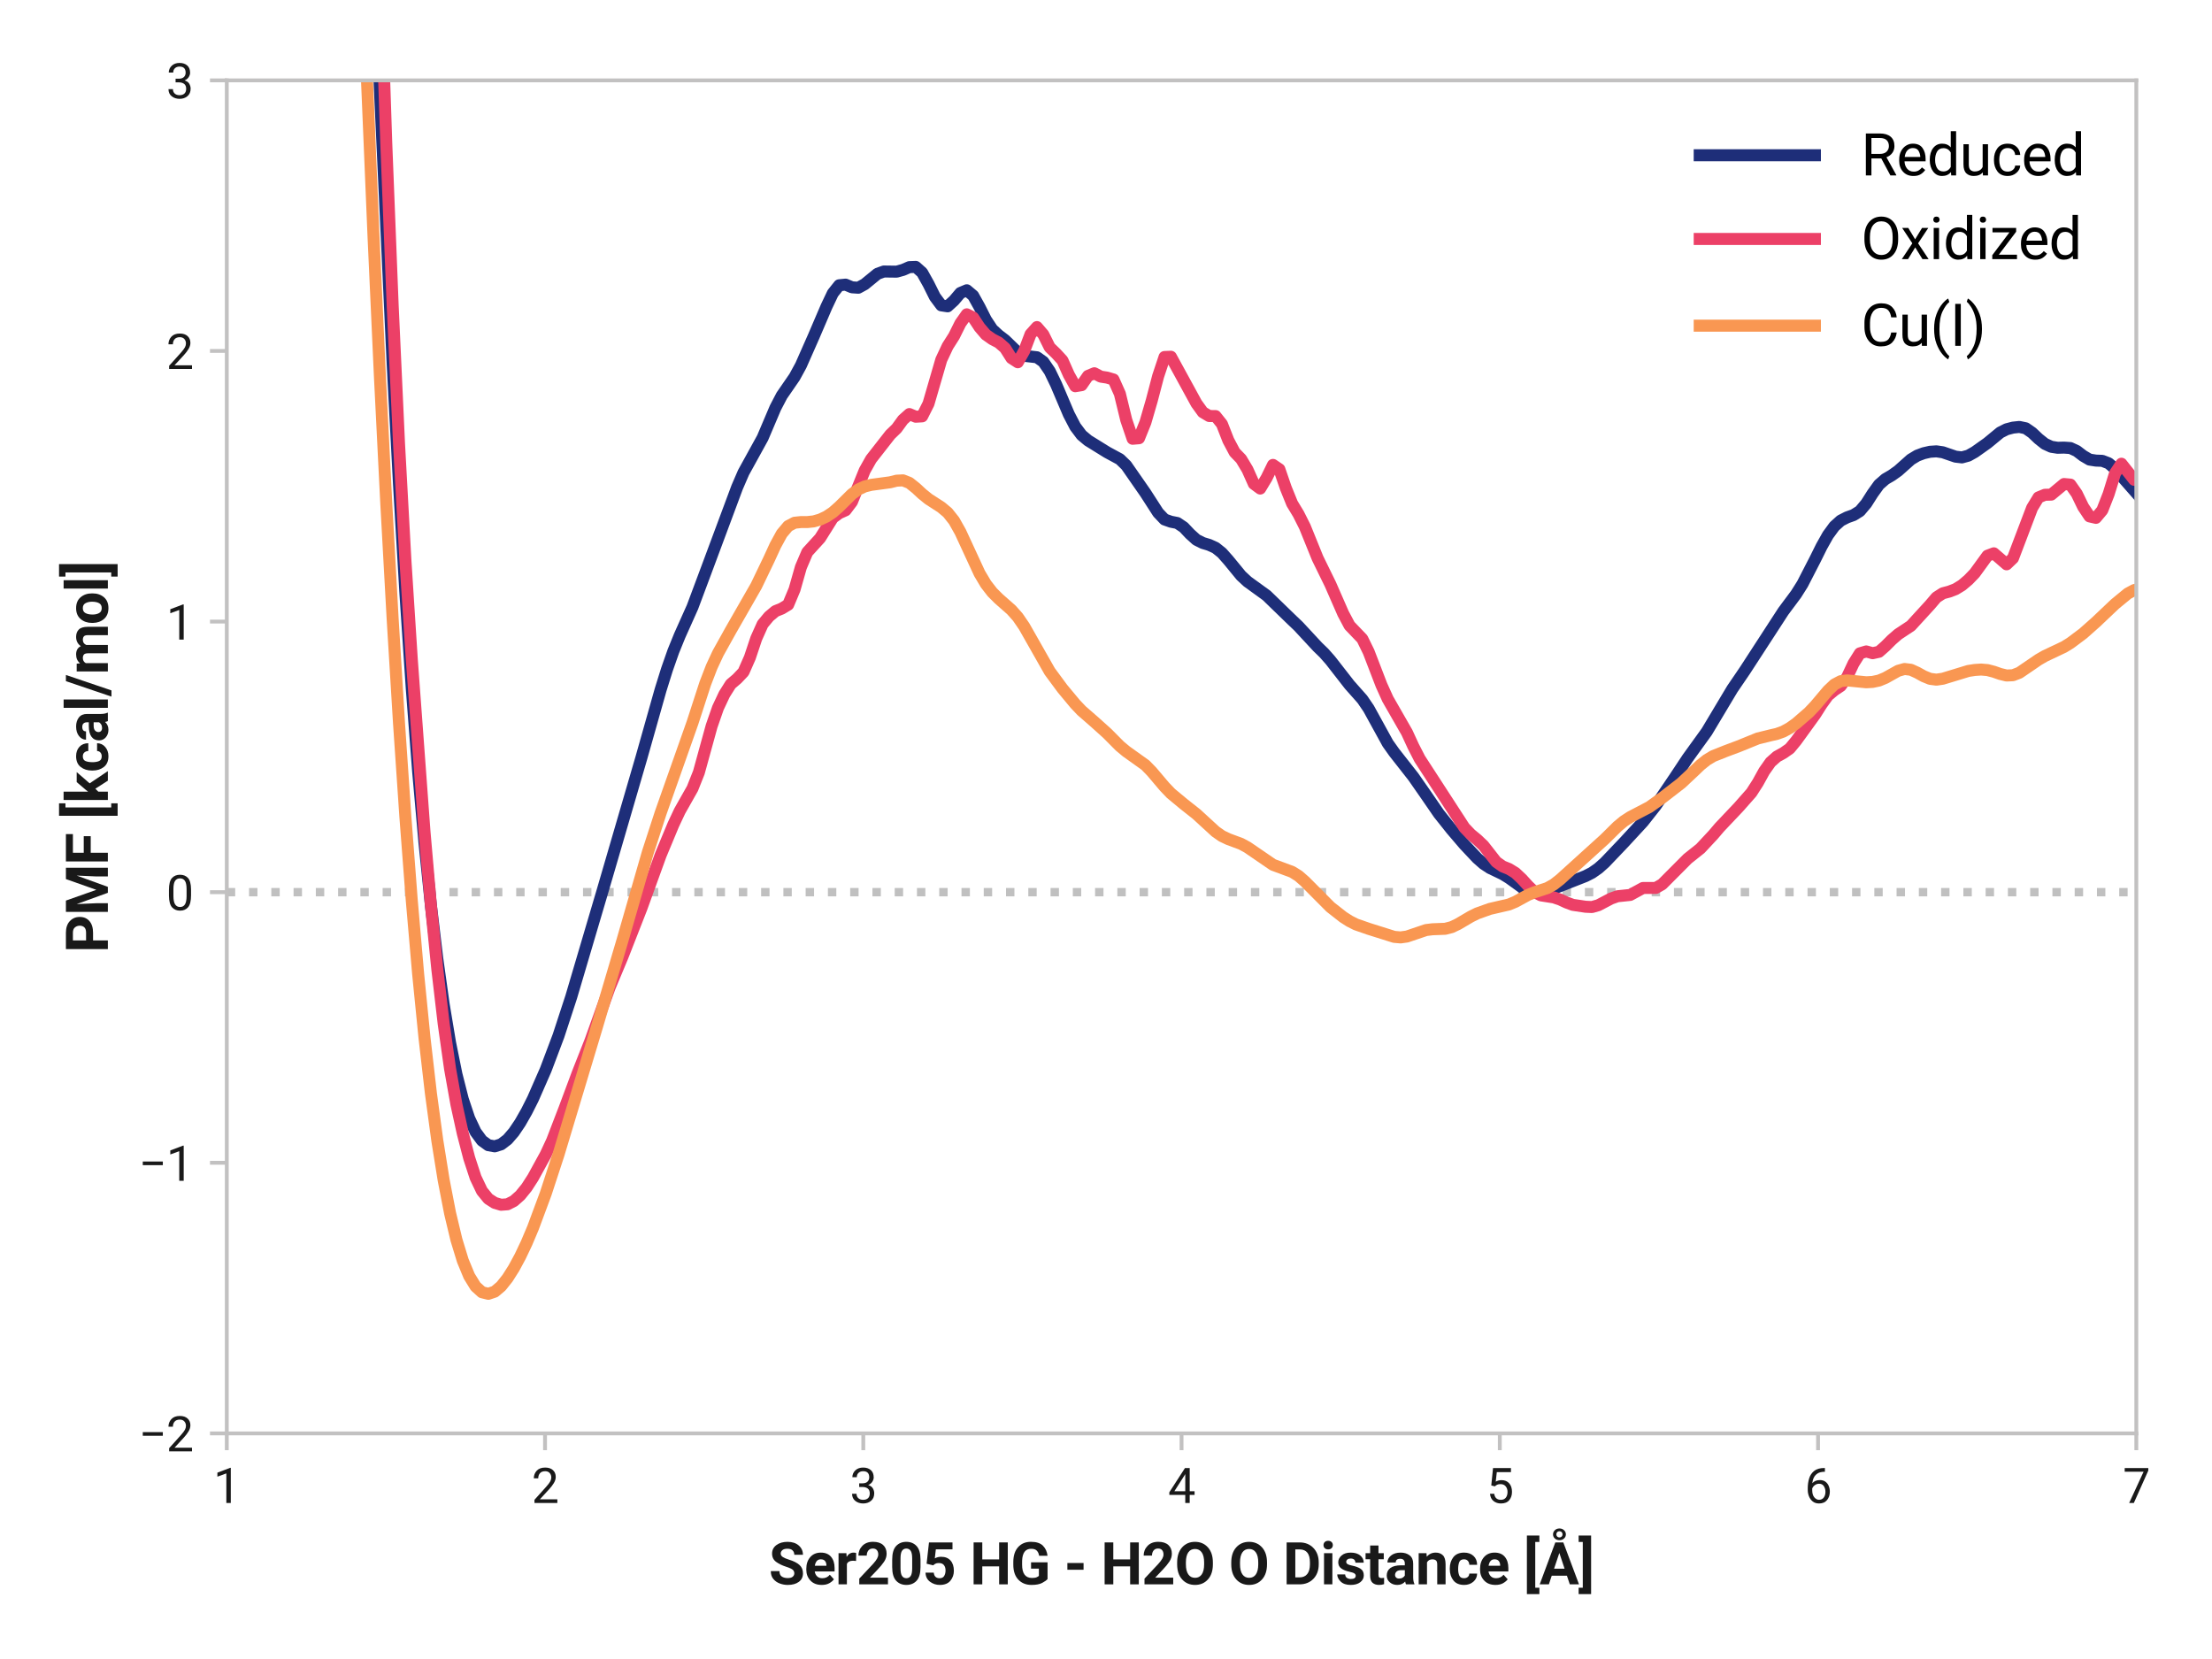 <?xml version="1.0" encoding="utf-8" standalone="no"?>
<!DOCTYPE svg PUBLIC "-//W3C//DTD SVG 1.1//EN"
  "http://www.w3.org/Graphics/SVG/1.1/DTD/svg11.dtd">
<svg xmlns:xlink="http://www.w3.org/1999/xlink" width="460.8pt" height="345.6pt" viewBox="0 0 460.8 345.6" xmlns="http://www.w3.org/2000/svg" version="1.1">
 <defs>
  <style type="text/css">*{stroke-linejoin: round; stroke-linecap: butt}</style>
 </defs>
 <g id="figure_1">
  <g id="patch_1">
   <path d="M 0 345.6 
L 460.8 345.6 
L 460.8 0 
L 0 0 
z
" style="fill: #ffffff"/>
  </g>
  <g id="axes_1">
   <g id="patch_2">
    <path d="M 47.243 298.6 
L 445.032 298.6 
L 445.032 16.74 
L 47.243 16.74 
z
" style="fill: #ffffff"/>
   </g>
   <g id="line2d_1">
    <path d="M 47.243 185.856 
L 445.032 185.856 
" clip-path="url(#pae893cb2f6)" style="fill: none; stroke-dasharray: 1.75,2.888; stroke-dashoffset: 0; stroke: #c0c0c0; stroke-width: 1.75"/>
   </g>
   <g id="line2d_2">
    <path d="M 78.337 -1 
L 79.137 18.535 
L 81.795 75.723 
L 83.124 100.959 
L 84.453 123.567 
L 85.782 143.452 
L 87.11 160.756 
L 88.439 175.725 
L 89.768 188.632 
L 91.097 199.732 
L 92.426 209.217 
L 93.755 217.206 
L 95.084 223.778 
L 96.413 229.009 
L 97.742 232.983 
L 99.071 235.801 
L 100.4 237.607 
L 101.729 238.565 
L 103.057 238.801 
L 104.386 238.387 
L 105.715 237.378 
L 107.044 235.845 
L 108.373 233.87 
L 109.702 231.535 
L 111.031 228.898 
L 113.689 222.827 
L 116.347 215.783 
L 119.004 207.661 
L 125.649 185.168 
L 133.623 157.826 
L 137.609 143.721 
L 138.938 139.468 
L 140.267 135.678 
L 141.596 132.41 
L 144.254 126.469 
L 146.912 119.361 
L 153.556 101.519 
L 154.885 98.443 
L 158.872 91.205 
L 161.53 84.952 
L 162.859 82.409 
L 165.517 78.55 
L 166.845 76.116 
L 169.503 70.096 
L 172.161 63.894 
L 173.49 61.092 
L 174.819 59.424 
L 176.148 59.293 
L 177.477 59.849 
L 178.806 59.94 
L 180.135 59.211 
L 182.792 57.034 
L 184.121 56.558 
L 186.779 56.592 
L 188.108 56.223 
L 189.437 55.649 
L 190.766 55.602 
L 192.095 56.783 
L 193.424 59.16 
L 194.753 61.826 
L 196.082 63.611 
L 197.411 63.813 
L 198.739 62.6 
L 200.068 61.032 
L 201.397 60.469 
L 202.726 61.586 
L 204.055 63.973 
L 205.384 66.614 
L 206.713 68.62 
L 208.042 69.839 
L 209.371 70.852 
L 212.029 73.429 
L 213.358 74.124 
L 216.015 74.426 
L 217.344 75.374 
L 218.673 77.315 
L 220.002 80.063 
L 222.66 86.315 
L 223.989 88.869 
L 225.318 90.638 
L 226.647 91.754 
L 230.633 94.224 
L 233.291 95.662 
L 234.62 96.953 
L 238.607 102.69 
L 241.265 106.813 
L 242.594 108.214 
L 243.923 108.685 
L 245.252 108.947 
L 246.58 109.839 
L 247.909 111.244 
L 249.238 112.445 
L 250.567 113.112 
L 251.896 113.515 
L 253.225 114.116 
L 254.554 115.182 
L 255.883 116.682 
L 258.541 119.921 
L 259.87 121.158 
L 263.856 124.045 
L 269.172 129.196 
L 270.501 130.462 
L 274.488 134.756 
L 275.817 136.044 
L 277.146 137.549 
L 281.132 142.663 
L 283.79 145.662 
L 285.119 147.609 
L 289.106 154.859 
L 290.435 156.73 
L 294.421 161.812 
L 297.079 165.631 
L 299.737 169.495 
L 302.395 172.833 
L 305.053 175.943 
L 307.711 178.769 
L 309.04 179.94 
L 310.368 180.819 
L 313.026 182.095 
L 314.355 182.909 
L 317.013 184.827 
L 318.342 185.512 
L 319.671 185.856 
L 321 185.852 
L 322.329 185.56 
L 324.987 184.592 
L 330.302 182.501 
L 331.631 181.822 
L 332.96 180.896 
L 334.289 179.717 
L 338.276 175.535 
L 342.262 171.216 
L 344.92 167.844 
L 348.907 161.955 
L 351.565 157.944 
L 355.552 152.42 
L 360.867 143.534 
L 363.525 139.629 
L 371.499 127.349 
L 374.156 123.781 
L 375.485 121.673 
L 378.143 116.506 
L 379.472 113.826 
L 380.801 111.464 
L 382.13 109.65 
L 383.459 108.451 
L 384.788 107.774 
L 386.117 107.3 
L 387.446 106.472 
L 388.775 104.894 
L 390.103 102.807 
L 391.432 100.958 
L 392.761 99.801 
L 394.09 99.025 
L 395.419 98.079 
L 398.077 95.711 
L 399.406 94.911 
L 400.735 94.416 
L 402.064 94.111 
L 403.393 94.021 
L 404.722 94.219 
L 407.379 95.13 
L 408.708 95.285 
L 410.037 94.922 
L 411.366 94.177 
L 414.024 92.292 
L 416.682 90.099 
L 418.011 89.426 
L 419.34 89.079 
L 420.669 88.939 
L 421.997 89.22 
L 423.326 90.141 
L 424.655 91.401 
L 425.984 92.458 
L 427.313 93.071 
L 428.642 93.279 
L 429.971 93.245 
L 431.3 93.336 
L 432.629 93.949 
L 433.958 94.962 
L 435.287 95.741 
L 436.616 95.95 
L 437.944 95.999 
L 439.273 96.511 
L 440.602 97.649 
L 445.918 103.697 
L 447.247 104.724 
L 448.576 105.201 
L 449.905 104.804 
L 452.563 102.345 
L 453.891 101.673 
L 455.22 101.958 
L 456.549 102.878 
L 457.878 103.644 
L 459.207 103.708 
L 460.536 103.3 
L 461.8 103.127 
L 461.8 103.127 
" clip-path="url(#pae893cb2f6)" style="fill: none; stroke: #1e2e79; stroke-width: 2.5; stroke-linecap: square"/>
   </g>
   <g id="line2d_3">
    <path d="M 79.445 -1 
L 80.466 29.808 
L 81.795 63.502 
L 83.124 92.432 
L 84.453 116.708 
L 85.782 137.337 
L 88.439 173.365 
L 89.768 188.635 
L 91.097 201.868 
L 92.426 213.241 
L 93.755 222.638 
L 95.084 230.081 
L 96.413 236.129 
L 97.742 241.244 
L 99.071 245.304 
L 100.4 248.091 
L 101.729 249.725 
L 103.057 250.581 
L 104.386 250.972 
L 105.715 250.873 
L 107.044 250.201 
L 108.373 249.023 
L 109.702 247.388 
L 111.031 245.327 
L 113.689 240.485 
L 115.018 237.622 
L 117.676 230.71 
L 120.333 223.576 
L 122.991 216.835 
L 126.978 205.734 
L 129.636 199.377 
L 133.623 189.184 
L 137.609 178.178 
L 140.267 171.795 
L 141.596 168.963 
L 144.254 164.257 
L 145.583 160.922 
L 148.241 151.279 
L 149.57 147.46 
L 150.898 144.636 
L 152.227 142.527 
L 153.556 141.391 
L 154.885 139.988 
L 156.214 136.973 
L 157.543 132.998 
L 158.872 130.027 
L 160.201 128.431 
L 161.53 127.315 
L 162.859 126.776 
L 164.188 125.972 
L 165.517 122.8 
L 166.845 118.138 
L 168.174 115.025 
L 170.832 112.112 
L 173.49 107.876 
L 174.819 106.9 
L 176.148 106.305 
L 177.477 104.545 
L 180.135 98.009 
L 181.464 95.646 
L 185.45 90.547 
L 186.779 89.262 
L 188.108 87.439 
L 189.437 86.258 
L 190.766 86.812 
L 192.095 86.733 
L 193.424 84.095 
L 196.082 74.95 
L 197.411 72.117 
L 198.739 70.028 
L 200.068 67.36 
L 201.397 65.479 
L 202.726 66.144 
L 204.055 68.167 
L 205.384 69.725 
L 206.713 70.657 
L 208.042 71.351 
L 209.371 72.507 
L 210.7 74.601 
L 212.029 75.463 
L 213.358 73.108 
L 214.686 69.618 
L 216.015 68.135 
L 217.344 69.68 
L 218.673 72.354 
L 220.002 73.634 
L 221.331 75.081 
L 222.66 78.063 
L 223.989 80.454 
L 225.318 80.235 
L 226.647 78.309 
L 227.976 77.756 
L 229.305 78.459 
L 230.633 78.665 
L 231.962 79.056 
L 233.291 82.036 
L 234.62 87.491 
L 235.949 91.401 
L 237.278 91.288 
L 238.607 87.996 
L 239.936 83.43 
L 241.265 78.36 
L 242.594 74.368 
L 243.923 74.316 
L 249.238 84.034 
L 250.567 85.874 
L 251.896 86.665 
L 253.225 86.676 
L 254.554 88.342 
L 255.883 91.734 
L 257.212 94.235 
L 258.541 95.605 
L 259.87 97.824 
L 261.199 100.788 
L 262.527 101.773 
L 263.856 99.568 
L 265.185 96.849 
L 266.514 97.754 
L 267.843 101.619 
L 269.172 104.9 
L 270.501 107.095 
L 271.83 109.739 
L 274.488 116.299 
L 277.146 121.73 
L 279.803 127.799 
L 281.132 130.307 
L 283.79 133.08 
L 285.119 135.797 
L 287.777 142.702 
L 289.106 145.64 
L 293.093 152.594 
L 294.421 155.478 
L 295.75 158.068 
L 305.053 172.405 
L 306.382 173.796 
L 307.711 174.892 
L 309.04 176.154 
L 311.697 179.549 
L 313.026 180.488 
L 314.355 181.025 
L 315.684 181.84 
L 317.013 183.089 
L 318.342 184.544 
L 319.671 185.826 
L 321 186.522 
L 323.658 186.941 
L 324.987 187.383 
L 326.315 188.003 
L 327.644 188.497 
L 330.302 188.892 
L 331.631 188.954 
L 332.96 188.577 
L 335.618 187.179 
L 336.947 186.705 
L 339.605 186.43 
L 342.262 184.982 
L 344.92 184.977 
L 346.249 184.219 
L 351.565 178.883 
L 354.223 176.768 
L 356.881 173.92 
L 358.209 172.36 
L 362.196 168.146 
L 364.854 165.135 
L 366.183 163.064 
L 367.512 160.662 
L 368.841 158.774 
L 370.17 157.597 
L 371.499 156.869 
L 372.828 155.941 
L 374.156 154.336 
L 378.143 148.83 
L 379.472 146.735 
L 380.801 144.896 
L 382.13 143.787 
L 383.459 142.901 
L 384.788 141.046 
L 386.117 138.216 
L 387.446 136.102 
L 388.775 135.706 
L 390.103 136.076 
L 391.432 135.78 
L 392.761 134.609 
L 394.09 133.279 
L 395.419 132.125 
L 398.077 130.368 
L 402.064 126.012 
L 403.393 124.451 
L 404.722 123.594 
L 406.05 123.243 
L 407.379 122.736 
L 408.708 121.922 
L 410.037 120.798 
L 411.366 119.418 
L 414.024 115.766 
L 415.353 115.265 
L 418.011 117.56 
L 419.34 116.287 
L 423.326 105.801 
L 424.655 103.62 
L 425.984 103.074 
L 427.313 103.039 
L 429.971 100.831 
L 431.3 100.949 
L 432.629 102.843 
L 433.958 105.584 
L 435.287 107.572 
L 436.616 107.878 
L 437.944 106.298 
L 439.273 102.901 
L 440.602 98.595 
L 441.931 96.602 
L 444.589 99.957 
L 445.918 99.176 
L 447.247 96.861 
L 448.576 94.001 
L 449.905 91.827 
L 451.234 91.886 
L 452.563 93.307 
L 453.891 93.394 
L 455.22 90.844 
L 456.549 85.936 
L 457.878 80.106 
L 459.207 77.811 
L 460.536 80.15 
L 461.8 82.772 
L 461.8 82.772 
" clip-path="url(#pae893cb2f6)" style="fill: none; stroke: #ec4067; stroke-width: 2.5; stroke-linecap: square"/>
   </g>
   <g id="matplotlib.axis_1">
    <g id="xtick_1">
     <g id="line2d_4">
      <defs>
       <path id="me45380ddfc" d="M 0 0 
L 0 3.5 
" style="stroke: #c2c1c1; stroke-width: 0.8"/>
      </defs>
      <g>
       <use xlink:href="#me45380ddfc" x="47.243" y="298.6" style="fill: #c2c1c1; stroke: #c2c1c1; stroke-width: 0.8"/>
      </g>
     </g>
     <g id="text_1">
      <!-- 1 -->
      <g style="fill: #191919" transform="translate(44.433 313.1) scale(0.1 -0.1)">
       <defs>
        <path id="Roboto-Regular-31" d="M 2278 4575 
L 2278 0 
L 1700 0 
L 1700 3853 
L 534 3428 
L 534 3950 
L 2188 4575 
L 2278 4575 
z
" transform="scale(0.016)"/>
       </defs>
       <use xlink:href="#Roboto-Regular-31"/>
      </g>
     </g>
    </g>
    <g id="xtick_2">
     <g id="line2d_5">
      <g>
       <use xlink:href="#me45380ddfc" x="113.541" y="298.6" style="fill: #c2c1c1; stroke: #c2c1c1; stroke-width: 0.8"/>
      </g>
     </g>
     <g id="text_2">
      <!-- 2 -->
      <g style="fill: #191919" transform="translate(110.731 313.1) scale(0.1 -0.1)">
       <defs>
        <path id="Roboto-Regular-32" d="M 3359 475 
L 3359 0 
L 381 0 
L 381 416 
L 1925 2134 
Q 2306 2566 2439 2819 
Q 2572 3072 2572 3328 
Q 2572 3663 2364 3900 
Q 2156 4138 1778 4138 
Q 1322 4138 1097 3878 
Q 872 3619 872 3213 
L 294 3213 
Q 294 3788 672 4200 
Q 1050 4613 1778 4613 
Q 2422 4613 2786 4278 
Q 3150 3944 3150 3397 
Q 3150 2997 2903 2592 
Q 2656 2188 2297 1797 
L 1078 475 
L 3359 475 
z
" transform="scale(0.016)"/>
       </defs>
       <use xlink:href="#Roboto-Regular-32"/>
      </g>
     </g>
    </g>
    <g id="xtick_3">
     <g id="line2d_6">
      <g>
       <use xlink:href="#me45380ddfc" x="179.839" y="298.6" style="fill: #c2c1c1; stroke: #c2c1c1; stroke-width: 0.8"/>
      </g>
     </g>
     <g id="text_3">
      <!-- 3 -->
      <g style="fill: #191919" transform="translate(177.029 313.1) scale(0.1 -0.1)">
       <defs>
        <path id="Roboto-Regular-33" d="M 1222 2084 
L 1222 2559 
L 1647 2559 
Q 2094 2563 2312 2784 
Q 2531 3006 2531 3338 
Q 2531 4138 1738 4138 
Q 1369 4138 1141 3927 
Q 913 3716 913 3359 
L 334 3359 
Q 334 3881 720 4247 
Q 1106 4613 1738 4613 
Q 2353 4613 2733 4286 
Q 3113 3959 3113 3325 
Q 3113 3072 2942 2784 
Q 2772 2497 2397 2338 
Q 2850 2191 3015 1884 
Q 3181 1578 3181 1269 
Q 3181 631 2768 284 
Q 2356 -63 1741 -63 
Q 1147 -63 722 267 
Q 297 597 297 1203 
L 875 1203 
Q 875 844 1108 628 
Q 1341 413 1741 413 
Q 2138 413 2369 622 
Q 2600 831 2600 1256 
Q 2600 1681 2337 1882 
Q 2075 2084 1634 2084 
L 1222 2084 
z
" transform="scale(0.016)"/>
       </defs>
       <use xlink:href="#Roboto-Regular-33"/>
      </g>
     </g>
    </g>
    <g id="xtick_4">
     <g id="line2d_7">
      <g>
       <use xlink:href="#me45380ddfc" x="246.137" y="298.6" style="fill: #c2c1c1; stroke: #c2c1c1; stroke-width: 0.8"/>
      </g>
     </g>
     <g id="text_4">
      <!-- 4 -->
      <g style="fill: #191919" transform="translate(243.327 313.1) scale(0.1 -0.1)">
       <defs>
        <path id="Roboto-Regular-34" d="M 166 1397 
L 2203 4550 
L 2819 4550 
L 2819 1531 
L 3453 1531 
L 3453 1056 
L 2819 1056 
L 2819 0 
L 2241 0 
L 2241 1056 
L 166 1056 
L 166 1397 
z
M 822 1531 
L 2241 1531 
L 2241 3766 
L 2169 3638 
L 822 1531 
z
" transform="scale(0.016)"/>
       </defs>
       <use xlink:href="#Roboto-Regular-34"/>
      </g>
     </g>
    </g>
    <g id="xtick_5">
     <g id="line2d_8">
      <g>
       <use xlink:href="#me45380ddfc" x="312.436" y="298.6" style="fill: #c2c1c1; stroke: #c2c1c1; stroke-width: 0.8"/>
      </g>
     </g>
     <g id="text_5">
      <!-- 5 -->
      <g style="fill: #191919" transform="translate(309.626 313.1) scale(0.1 -0.1)">
       <defs>
        <path id="Roboto-Regular-35" d="M 1109 2166 
L 647 2284 
L 875 4550 
L 3209 4550 
L 3209 4016 
L 1366 4016 
L 1228 2778 
Q 1572 2975 1988 2975 
Q 2616 2975 2980 2561 
Q 3344 2147 3344 1450 
Q 3344 797 2987 367 
Q 2631 -63 1903 -63 
Q 1350 -63 947 248 
Q 544 559 481 1197 
L 1031 1197 
Q 1141 413 1903 413 
Q 2313 413 2538 691 
Q 2763 969 2763 1444 
Q 2763 1872 2527 2164 
Q 2291 2456 1853 2456 
Q 1563 2456 1413 2378 
Q 1263 2300 1109 2166 
z
" transform="scale(0.016)"/>
       </defs>
       <use xlink:href="#Roboto-Regular-35"/>
      </g>
     </g>
    </g>
    <g id="xtick_6">
     <g id="line2d_9">
      <g>
       <use xlink:href="#me45380ddfc" x="378.734" y="298.6" style="fill: #c2c1c1; stroke: #c2c1c1; stroke-width: 0.8"/>
      </g>
     </g>
     <g id="text_6">
      <!-- 6 -->
      <g style="fill: #191919" transform="translate(375.924 313.1) scale(0.1 -0.1)">
       <defs>
        <path id="Roboto-Regular-36" d="M 3291 1484 
Q 3291 838 2930 387 
Q 2569 -63 1878 -63 
Q 1388 -63 1063 198 
Q 738 459 577 861 
Q 416 1263 416 1684 
L 416 1956 
Q 416 2597 595 3194 
Q 775 3791 1247 4173 
Q 1719 4556 2597 4556 
L 2647 4556 
L 2647 4066 
Q 2041 4066 1705 3853 
Q 1369 3641 1205 3302 
Q 1041 2963 1006 2575 
Q 1369 2984 1984 2984 
Q 2438 2984 2727 2765 
Q 3016 2547 3153 2201 
Q 3291 1856 3291 1484 
z
M 997 1666 
Q 997 1059 1267 737 
Q 1538 416 1878 416 
Q 2278 416 2498 708 
Q 2719 1000 2719 1456 
Q 2719 1863 2516 2184 
Q 2313 2506 1891 2506 
Q 1588 2506 1341 2325 
Q 1094 2144 997 1884 
L 997 1666 
z
" transform="scale(0.016)"/>
       </defs>
       <use xlink:href="#Roboto-Regular-36"/>
      </g>
     </g>
    </g>
    <g id="xtick_7">
     <g id="line2d_10">
      <g>
       <use xlink:href="#me45380ddfc" x="445.032" y="298.6" style="fill: #c2c1c1; stroke: #c2c1c1; stroke-width: 0.8"/>
      </g>
     </g>
     <g id="text_7">
      <!-- 7 -->
      <g style="fill: #191919" transform="translate(442.222 313.1) scale(0.1 -0.1)">
       <defs>
        <path id="Roboto-Regular-37" d="M 3319 4550 
L 3319 4225 
L 1434 0 
L 825 0 
L 2706 4075 
L 244 4075 
L 244 4550 
L 3319 4550 
z
" transform="scale(0.016)"/>
       </defs>
       <use xlink:href="#Roboto-Regular-37"/>
      </g>
     </g>
    </g>
    <g id="text_8">
     <!-- Ser205 HG - H2O O Distance [Å] -->
     <g style="fill: #191919" transform="translate(160.153 330.049) scale(0.12 -0.12)">
      <defs>
       <path id="Roboto-Bold-53" d="M 2769 1194 
Q 2769 1422 2612 1573 
Q 2456 1725 1854 1920 
Q 1253 2116 816 2425 
Q 356 2747 356 3341 
Q 356 3913 828 4263 
Q 1300 4613 2038 4613 
Q 2794 4613 3250 4217 
Q 3706 3822 3706 3209 
L 2769 3209 
Q 2769 3497 2584 3681 
Q 2400 3866 2022 3866 
Q 1653 3866 1473 3711 
Q 1294 3556 1294 3338 
Q 1294 3113 1525 2963 
Q 1756 2813 2197 2678 
Q 2944 2450 3326 2106 
Q 3709 1763 3709 1200 
Q 3709 603 3259 270 
Q 2809 -63 2059 -63 
Q 1606 -63 1184 96 
Q 763 256 491 587 
Q 219 919 219 1434 
L 1159 1434 
Q 1159 1019 1407 850 
Q 1656 681 2059 681 
Q 2422 681 2595 828 
Q 2769 975 2769 1194 
z
" transform="scale(0.016)"/>
       <path id="Roboto-Bold-65" d="M 3225 550 
Q 3063 319 2731 128 
Q 2400 -63 1906 -63 
Q 1119 -63 675 414 
Q 231 891 228 1566 
L 228 1697 
Q 228 2463 654 2953 
Q 1081 3444 1806 3444 
Q 2534 3444 2915 2987 
Q 3297 2531 3297 1781 
L 3297 1397 
L 1144 1397 
Q 1191 1069 1403 867 
Q 1616 666 1963 666 
Q 2478 666 2778 1044 
L 3225 550 
z
M 1800 2716 
Q 1513 2716 1356 2522 
Q 1200 2328 1153 2016 
L 2409 2016 
L 2409 2084 
Q 2403 2356 2258 2536 
Q 2113 2716 1800 2716 
z
" transform="scale(0.016)"/>
       <path id="Roboto-Bold-72" d="M 1922 2563 
Q 1413 2563 1253 2216 
L 1253 0 
L 347 0 
L 347 3381 
L 1200 3381 
L 1228 2978 
Q 1494 3444 1981 3444 
Q 2153 3444 2259 3403 
L 2250 2538 
L 1922 2563 
z
" transform="scale(0.016)"/>
       <path id="Roboto-Bold-32" d="M 3428 728 
L 3428 0 
L 313 0 
L 313 619 
L 1784 2188 
Q 2116 2553 2245 2792 
Q 2375 3031 2375 3234 
Q 2375 3538 2223 3713 
Q 2072 3888 1788 3888 
Q 1466 3888 1295 3669 
Q 1125 3450 1125 3119 
L 222 3119 
Q 222 3734 645 4175 
Q 1069 4616 1803 4616 
Q 2519 4616 2900 4270 
Q 3281 3925 3281 3325 
Q 3281 2875 3014 2470 
Q 2747 2066 2284 1581 
L 1472 728 
L 3428 728 
z
" transform="scale(0.016)"/>
       <path id="Roboto-Bold-30" d="M 3372 1884 
Q 3372 856 2950 396 
Q 2528 -63 1840 -63 
Q 1153 -63 726 396 
Q 300 856 300 1884 
L 300 2675 
Q 300 3700 723 4156 
Q 1147 4613 1834 4613 
Q 2519 4613 2944 4159 
Q 3369 3706 3372 2691 
L 3372 1884 
z
M 2469 2800 
Q 2469 3406 2303 3645 
Q 2138 3884 1834 3884 
Q 1538 3884 1372 3650 
Q 1206 3416 1203 2825 
L 1203 1763 
Q 1203 1153 1370 909 
Q 1538 666 1841 666 
Q 2138 666 2302 905 
Q 2466 1144 2469 1738 
L 2469 2800 
z
" transform="scale(0.016)"/>
       <path id="Roboto-Bold-35" d="M 1166 2063 
L 447 2238 
L 706 4550 
L 3256 4550 
L 3256 3800 
L 1450 3800 
L 1338 2819 
Q 1650 2991 2019 2991 
Q 2681 2991 3043 2587 
Q 3406 2184 3406 1463 
Q 3406 856 3031 396 
Q 2656 -63 1872 -63 
Q 1281 -63 814 287 
Q 347 638 331 1269 
L 1225 1269 
Q 1284 666 1866 666 
Q 2206 666 2354 911 
Q 2503 1156 2503 1513 
Q 2503 1872 2325 2092 
Q 2147 2313 1772 2313 
Q 1525 2313 1390 2233 
Q 1256 2153 1166 2063 
z
" transform="scale(0.016)"/>
       <path id="Roboto-Bold-20" transform="scale(0.016)"/>
       <path id="Roboto-Bold-48" d="M 3175 0 
L 3175 1950 
L 1347 1950 
L 1347 0 
L 406 0 
L 406 4550 
L 1347 4550 
L 1347 2706 
L 3175 2706 
L 3175 4550 
L 4113 4550 
L 4113 0 
L 3175 0 
z
" transform="scale(0.016)"/>
       <path id="Roboto-Bold-47" d="M 4009 2391 
L 4009 575 
Q 3847 381 3433 159 
Q 3019 -63 2269 -63 
Q 1384 -63 839 510 
Q 294 1084 294 2138 
L 294 2409 
Q 294 3463 816 4039 
Q 1338 4616 2203 4616 
Q 3088 4616 3509 4191 
Q 3931 3766 4006 3103 
L 3094 3103 
Q 3041 3447 2847 3653 
Q 2653 3859 2228 3859 
Q 1306 3859 1250 2584 
L 1247 2138 
Q 1247 1419 1514 1056 
Q 1781 694 2319 694 
Q 2656 694 2825 770 
Q 2994 847 3069 919 
L 3069 1703 
L 2219 1703 
L 2219 2391 
L 4009 2391 
z
" transform="scale(0.016)"/>
       <path id="Roboto-Bold-2d" d="M 2103 2316 
L 2103 1584 
L 347 1584 
L 347 2316 
L 2103 2316 
z
" transform="scale(0.016)"/>
       <path id="Roboto-Bold-4f" d="M 4147 2172 
Q 4147 1131 3608 534 
Q 3069 -63 2212 -63 
Q 1356 -63 812 534 
Q 269 1131 269 2172 
L 269 2375 
Q 269 3416 809 4014 
Q 1350 4613 2206 4613 
Q 3063 4613 3605 4014 
Q 4147 3416 4147 2375 
L 4147 2172 
z
M 3197 2381 
Q 3197 3094 2937 3466 
Q 2678 3838 2206 3838 
Q 1734 3838 1478 3470 
Q 1222 3103 1219 2397 
L 1219 2172 
Q 1219 1463 1478 1086 
Q 1738 709 2213 709 
Q 2684 709 2939 1081 
Q 3194 1453 3197 2156 
L 3197 2381 
z
" transform="scale(0.016)"/>
       <path id="Roboto-Bold-44" d="M 406 0 
L 406 4550 
L 1809 4550 
Q 2728 4550 3308 3950 
Q 3888 3350 3888 2375 
L 3888 2172 
Q 3888 1197 3308 598 
Q 2728 0 1797 0 
L 406 0 
z
M 1347 3791 
L 1347 756 
L 1797 756 
Q 2350 756 2639 1115 
Q 2928 1475 2934 2144 
L 2934 2381 
Q 2934 3075 2661 3428 
Q 2388 3781 1838 3791 
L 1347 3791 
z
" transform="scale(0.016)"/>
       <path id="Roboto-Bold-69" d="M 341 4256 
Q 341 4459 478 4592 
Q 616 4725 847 4725 
Q 1078 4725 1215 4592 
Q 1353 4459 1353 4256 
Q 1353 4056 1215 3923 
Q 1078 3791 847 3791 
Q 616 3791 478 3923 
Q 341 4056 341 4256 
z
M 1303 3381 
L 1303 0 
L 397 0 
L 397 3381 
L 1303 3381 
z
" transform="scale(0.016)"/>
       <path id="Roboto-Bold-73" d="M 2178 938 
Q 2178 1081 2045 1179 
Q 1913 1278 1475 1372 
Q 953 1484 618 1721 
Q 284 1959 284 2394 
Q 284 2816 642 3130 
Q 1000 3444 1631 3444 
Q 2291 3444 2669 3134 
Q 3047 2825 3047 2353 
L 2144 2353 
Q 2144 2547 2019 2675 
Q 1894 2803 1628 2803 
Q 1403 2803 1276 2698 
Q 1150 2594 1150 2438 
Q 1150 2294 1284 2200 
Q 1419 2106 1781 2034 
Q 2331 1925 2693 1700 
Q 3056 1475 3056 972 
Q 3056 525 2672 231 
Q 2288 -63 1634 -63 
Q 925 -63 550 301 
Q 175 666 175 1078 
L 1034 1078 
Q 1047 813 1230 697 
Q 1413 581 1653 581 
Q 2178 581 2178 938 
z
" transform="scale(0.016)"/>
       <path id="Roboto-Bold-74" d="M 2041 22 
Q 1788 -63 1497 -63 
Q 1053 -63 790 168 
Q 528 400 528 938 
L 528 2722 
L 31 2722 
L 31 3381 
L 528 3381 
L 528 4216 
L 1431 4216 
L 1431 3381 
L 2006 3381 
L 2006 2722 
L 1431 2722 
L 1431 1031 
Q 1431 819 1518 750 
Q 1606 681 1778 681 
Q 1916 681 2041 706 
L 2041 22 
z
" transform="scale(0.016)"/>
       <path id="Roboto-Bold-61" d="M 2306 0 
Q 2250 119 2216 303 
Q 1888 -63 1363 -63 
Q 878 -63 547 223 
Q 216 509 216 950 
Q 216 1481 609 1773 
Q 1003 2066 1775 2066 
L 2178 2066 
L 2178 2263 
Q 2178 2497 2058 2636 
Q 1938 2775 1678 2775 
Q 1194 2775 1194 2369 
L 291 2369 
Q 291 2809 681 3126 
Q 1072 3444 1728 3444 
Q 2313 3444 2698 3147 
Q 3084 2850 3084 2256 
L 3084 750 
Q 3091 300 3219 53 
L 3219 0 
L 2306 0 
z
M 1559 628 
Q 1788 628 1948 729 
Q 2109 831 2178 953 
L 2178 1541 
L 1809 1541 
Q 1450 1541 1284 1389 
Q 1119 1238 1119 1016 
Q 1119 847 1236 737 
Q 1353 628 1559 628 
z
" transform="scale(0.016)"/>
       <path id="Roboto-Bold-6e" d="M 1806 2713 
Q 1422 2713 1234 2388 
L 1234 0 
L 331 0 
L 331 3381 
L 1178 3381 
L 1209 2994 
Q 1572 3444 2181 3444 
Q 2659 3444 2953 3159 
Q 3247 2875 3250 2169 
L 3250 0 
L 2344 0 
L 2344 2156 
Q 2344 2481 2205 2597 
Q 2066 2713 1806 2713 
z
" transform="scale(0.016)"/>
       <path id="Roboto-Bold-63" d="M 1753 666 
Q 2000 666 2159 802 
Q 2319 938 2322 1169 
L 3172 1169 
Q 3166 631 2761 284 
Q 2356 -63 1769 -63 
Q 984 -63 595 432 
Q 206 928 206 1647 
L 206 1734 
Q 206 2450 593 2947 
Q 981 3444 1766 3444 
Q 2388 3444 2777 3087 
Q 3166 2731 3172 2122 
L 2322 2122 
Q 2319 2369 2172 2542 
Q 2025 2716 1750 2716 
Q 1356 2716 1234 2420 
Q 1113 2125 1113 1647 
Q 1113 1256 1233 961 
Q 1353 666 1753 666 
z
" transform="scale(0.016)"/>
       <path id="Roboto-Bold-5b" d="M 1728 5297 
L 1728 4600 
L 1281 4600 
L 1281 -366 
L 1728 -366 
L 1728 -1059 
L 375 -1059 
L 375 5297 
L 1728 5297 
z
" transform="scale(0.016)"/>
       <path id="Roboto-Bold-c5" d="M 25 0 
L 1719 4550 
L 2588 4550 
L 4291 0 
L 3291 0 
L 2978 938 
L 1331 938 
L 1019 0 
L 25 0 
z
M 1584 1697 
L 2725 1697 
L 2156 3406 
L 1584 1697 
z
M 1471 5424 
Q 1471 5683 1668 5873 
Q 1865 6064 2168 6064 
Q 2468 6064 2666 5873 
Q 2865 5683 2865 5424 
Q 2865 5158 2666 4975 
Q 2468 4793 2168 4793 
Q 1865 4793 1668 4975 
Q 1471 5158 1471 5424 
z
M 1830 5423 
Q 1830 5286 1922 5187 
Q 2015 5089 2168 5089 
Q 2321 5089 2413 5187 
Q 2505 5286 2505 5423 
Q 2505 5561 2413 5662 
Q 2321 5764 2168 5764 
Q 2015 5764 1922 5662 
Q 1830 5561 1830 5423 
z
" transform="scale(0.016)"/>
       <path id="Roboto-Bold-5d" d="M 41 4600 
L 41 5297 
L 1394 5297 
L 1394 -1059 
L 41 -1059 
L 41 -366 
L 491 -366 
L 491 4600 
L 41 4600 
z
" transform="scale(0.016)"/>
      </defs>
      <use xlink:href="#Roboto-Bold-53"/>
      <use xlink:href="#Roboto-Bold-65" x="61.475"/>
      <use xlink:href="#Roboto-Bold-72" x="115.527"/>
      <use xlink:href="#Roboto-Bold-32" x="152.051"/>
      <use xlink:href="#Roboto-Bold-30" x="209.424"/>
      <use xlink:href="#Roboto-Bold-35" x="266.797"/>
      <use xlink:href="#Roboto-Bold-20" x="324.17"/>
      <use xlink:href="#Roboto-Bold-48" x="349.072"/>
      <use xlink:href="#Roboto-Bold-47" x="419.775"/>
      <use xlink:href="#Roboto-Bold-20" x="487.891"/>
      <use xlink:href="#Roboto-Bold-2d" x="512.793"/>
      <use xlink:href="#Roboto-Bold-20" x="551.611"/>
      <use xlink:href="#Roboto-Bold-48" x="576.514"/>
      <use xlink:href="#Roboto-Bold-32" x="647.217"/>
      <use xlink:href="#Roboto-Bold-4f" x="704.59"/>
      <use xlink:href="#Roboto-Bold-20" x="773.633"/>
      <use xlink:href="#Roboto-Bold-4f" x="798.535"/>
      <use xlink:href="#Roboto-Bold-20" x="867.578"/>
      <use xlink:href="#Roboto-Bold-44" x="892.48"/>
      <use xlink:href="#Roboto-Bold-69" x="957.52"/>
      <use xlink:href="#Roboto-Bold-73" x="984.033"/>
      <use xlink:href="#Roboto-Bold-74" x="1035.498"/>
      <use xlink:href="#Roboto-Bold-61" x="1069.287"/>
      <use xlink:href="#Roboto-Bold-6e" x="1122.9"/>
      <use xlink:href="#Roboto-Bold-63" x="1178.906"/>
      <use xlink:href="#Roboto-Bold-65" x="1231.104"/>
      <use xlink:href="#Roboto-Bold-20" x="1285.156"/>
      <use xlink:href="#Roboto-Bold-5b" x="1310.059"/>
      <use xlink:href="#Roboto-Bold-c5" x="1337.891"/>
      <use xlink:href="#Roboto-Bold-5d" x="1405.225"/>
     </g>
    </g>
   </g>
   <g id="matplotlib.axis_2">
    <g id="ytick_1">
     <g id="line2d_11">
      <defs>
       <path id="m1d3297de4e" d="M 0 0 
L -3.5 0 
" style="stroke: #c2c1c1; stroke-width: 0.8"/>
      </defs>
      <g>
       <use xlink:href="#m1d3297de4e" x="47.243" y="298.6" style="fill: #c2c1c1; stroke: #c2c1c1; stroke-width: 0.8"/>
      </g>
     </g>
     <g id="text_9">
      <!-- −2 -->
      <g style="fill: #191919" transform="translate(28.905 302.35) scale(0.1 -0.1)">
       <defs>
        <path id="Roboto-Regular-2212" d="M 3134 2509 
L 3134 2034 
L 525 2034 
L 525 2509 
L 3134 2509 
z
" transform="scale(0.016)"/>
       </defs>
       <use xlink:href="#Roboto-Regular-2212"/>
       <use xlink:href="#Roboto-Regular-32" x="57.178"/>
      </g>
     </g>
    </g>
    <g id="ytick_2">
     <g id="line2d_12">
      <g>
       <use xlink:href="#m1d3297de4e" x="47.243" y="242.228" style="fill: #c2c1c1; stroke: #c2c1c1; stroke-width: 0.8"/>
      </g>
     </g>
     <g id="text_10">
      <!-- −1 -->
      <g style="fill: #191919" transform="translate(28.905 245.978) scale(0.1 -0.1)">
       <use xlink:href="#Roboto-Regular-2212"/>
       <use xlink:href="#Roboto-Regular-31" x="57.178"/>
      </g>
     </g>
    </g>
    <g id="ytick_3">
     <g id="line2d_13">
      <g>
       <use xlink:href="#m1d3297de4e" x="47.243" y="185.856" style="fill: #c2c1c1; stroke: #c2c1c1; stroke-width: 0.8"/>
      </g>
     </g>
     <g id="text_11">
      <!-- 0 -->
      <g style="fill: #191919" transform="translate(34.623 189.606) scale(0.1 -0.1)">
       <defs>
        <path id="Roboto-Regular-30" d="M 3234 1944 
Q 3234 825 2848 381 
Q 2463 -63 1800 -63 
Q 1156 -63 764 368 
Q 372 800 359 1872 
L 359 2638 
Q 359 3753 750 4183 
Q 1141 4613 1794 4613 
Q 2447 4613 2834 4195 
Q 3222 3778 3234 2709 
L 3234 1944 
z
M 2653 2734 
Q 2653 3503 2434 3822 
Q 2216 4141 1794 4141 
Q 1388 4141 1167 3831 
Q 947 3522 941 2778 
L 941 1850 
Q 941 1088 1164 750 
Q 1388 413 1800 413 
Q 2222 413 2436 745 
Q 2650 1078 2653 1825 
L 2653 2734 
z
" transform="scale(0.016)"/>
       </defs>
       <use xlink:href="#Roboto-Regular-30"/>
      </g>
     </g>
    </g>
    <g id="ytick_4">
     <g id="line2d_14">
      <g>
       <use xlink:href="#m1d3297de4e" x="47.243" y="129.484" style="fill: #c2c1c1; stroke: #c2c1c1; stroke-width: 0.8"/>
      </g>
     </g>
     <g id="text_12">
      <!-- 1 -->
      <g style="fill: #191919" transform="translate(34.623 133.234) scale(0.1 -0.1)">
       <use xlink:href="#Roboto-Regular-31"/>
      </g>
     </g>
    </g>
    <g id="ytick_5">
     <g id="line2d_15">
      <g>
       <use xlink:href="#m1d3297de4e" x="47.243" y="73.112" style="fill: #c2c1c1; stroke: #c2c1c1; stroke-width: 0.8"/>
      </g>
     </g>
     <g id="text_13">
      <!-- 2 -->
      <g style="fill: #191919" transform="translate(34.623 76.862) scale(0.1 -0.1)">
       <use xlink:href="#Roboto-Regular-32"/>
      </g>
     </g>
    </g>
    <g id="ytick_6">
     <g id="line2d_16">
      <g>
       <use xlink:href="#m1d3297de4e" x="47.243" y="16.74" style="fill: #c2c1c1; stroke: #c2c1c1; stroke-width: 0.8"/>
      </g>
     </g>
     <g id="text_14">
      <!-- 3 -->
      <g style="fill: #191919" transform="translate(34.623 20.49) scale(0.1 -0.1)">
       <use xlink:href="#Roboto-Regular-33"/>
      </g>
     </g>
    </g>
    <g id="text_15">
     <!-- PMF [kcal/mol] -->
     <g style="fill: #191919" transform="translate(22.468 198.49) rotate(-90) scale(0.12 -0.12)">
      <defs>
       <path id="Roboto-Bold-50" d="M 1347 1606 
L 1347 0 
L 406 0 
L 406 4550 
L 2184 4550 
Q 2991 4550 3442 4125 
Q 3894 3700 3894 3047 
Q 3894 2388 3442 1997 
Q 2991 1606 2184 1606 
L 1347 1606 
z
M 1347 3791 
L 1347 2363 
L 2184 2363 
Q 2588 2363 2766 2553 
Q 2944 2744 2944 3041 
Q 2944 3338 2766 3564 
Q 2588 3791 2184 3791 
L 1347 3791 
z
" transform="scale(0.016)"/>
       <path id="Roboto-Bold-4d" d="M 2800 1250 
L 3966 4550 
L 5194 4550 
L 5194 0 
L 4253 0 
L 4253 1244 
L 4347 3381 
L 3122 0 
L 2478 0 
L 1253 3381 
L 1347 1244 
L 1347 0 
L 406 0 
L 406 4550 
L 1634 4550 
L 2800 1250 
z
" transform="scale(0.016)"/>
       <path id="Roboto-Bold-46" d="M 406 0 
L 406 4550 
L 3372 4550 
L 3372 3791 
L 1347 3791 
L 1347 2616 
L 3147 2616 
L 3147 1859 
L 1347 1859 
L 1347 0 
L 406 0 
z
" transform="scale(0.016)"/>
       <path id="Roboto-Bold-6b" d="M 2444 0 
L 1575 1356 
L 1253 1034 
L 1253 0 
L 350 0 
L 350 4803 
L 1253 4803 
L 1253 2144 
L 1428 2369 
L 2291 3381 
L 3375 3381 
L 2156 1975 
L 3484 0 
L 2444 0 
z
" transform="scale(0.016)"/>
       <path id="Roboto-Bold-6c" d="M 1303 4800 
L 1303 0 
L 397 0 
L 397 4800 
L 1303 4800 
z
" transform="scale(0.016)"/>
       <path id="Roboto-Bold-2f" d="M 2306 4550 
L 631 -391 
L -41 -391 
L 1634 4550 
L 2306 4550 
z
" transform="scale(0.016)"/>
       <path id="Roboto-Bold-6d" d="M 1806 2713 
Q 1431 2713 1253 2394 
L 1253 0 
L 347 0 
L 347 3381 
L 1197 3381 
L 1228 3009 
Q 1581 3444 2197 3444 
Q 2850 3444 3094 2928 
Q 3441 3444 4109 3444 
Q 4597 3444 4894 3156 
Q 5191 2869 5194 2169 
L 5194 0 
L 4288 0 
L 4288 2156 
Q 4288 2494 4152 2603 
Q 4016 2713 3781 2713 
Q 3381 2713 3222 2334 
L 3222 0 
L 2319 0 
L 2319 2150 
Q 2319 2484 2181 2598 
Q 2044 2713 1806 2713 
z
" transform="scale(0.016)"/>
       <path id="Roboto-Bold-6f" d="M 206 1722 
Q 206 2459 625 2951 
Q 1044 3444 1806 3444 
Q 2578 3444 2993 2951 
Q 3409 2459 3409 1722 
L 3409 1656 
Q 3409 919 2993 428 
Q 2578 -63 1813 -63 
Q 1053 -63 636 415 
Q 219 894 206 1616 
L 206 1722 
z
M 1113 1656 
Q 1113 1244 1270 955 
Q 1428 666 1813 666 
Q 2191 666 2348 953 
Q 2506 1241 2506 1722 
Q 2506 2125 2348 2420 
Q 2191 2716 1806 2716 
Q 1425 2716 1269 2422 
Q 1113 2128 1113 1656 
z
" transform="scale(0.016)"/>
      </defs>
      <use xlink:href="#Roboto-Bold-50"/>
      <use xlink:href="#Roboto-Bold-4d" x="64.551"/>
      <use xlink:href="#Roboto-Bold-46" x="152.148"/>
      <use xlink:href="#Roboto-Bold-20" x="206.982"/>
      <use xlink:href="#Roboto-Bold-5b" x="231.885"/>
      <use xlink:href="#Roboto-Bold-6b" x="259.717"/>
      <use xlink:href="#Roboto-Bold-63" x="313.135"/>
      <use xlink:href="#Roboto-Bold-61" x="365.332"/>
      <use xlink:href="#Roboto-Bold-6c" x="418.945"/>
      <use xlink:href="#Roboto-Bold-2f" x="445.459"/>
      <use xlink:href="#Roboto-Bold-6d" x="482.861"/>
      <use xlink:href="#Roboto-Bold-6f" x="569.434"/>
      <use xlink:href="#Roboto-Bold-6c" x="625.977"/>
      <use xlink:href="#Roboto-Bold-5d" x="652.49"/>
     </g>
    </g>
   </g>
   <g id="line2d_17">
    <path d="M 75.783 -1 
L 76.479 17.319 
L 77.808 49.183 
L 79.137 78.283 
L 80.466 104.815 
L 81.795 128.914 
L 83.124 150.689 
L 84.453 170.228 
L 85.782 187.611 
L 87.11 202.924 
L 88.439 216.27 
L 89.768 227.773 
L 91.097 237.582 
L 92.426 245.85 
L 93.755 252.712 
L 95.084 258.274 
L 96.413 262.619 
L 97.742 265.829 
L 99.071 267.99 
L 100.4 269.193 
L 101.729 269.525 
L 103.057 269.075 
L 104.386 267.955 
L 105.715 266.29 
L 107.044 264.197 
L 108.373 261.739 
L 109.702 258.934 
L 111.031 255.794 
L 113.689 248.643 
L 116.347 240.511 
L 124.32 214.004 
L 129.636 196.02 
L 134.951 177.578 
L 137.609 169.399 
L 144.254 150.579 
L 146.912 142.4 
L 148.241 138.954 
L 149.57 136.094 
L 152.227 131.321 
L 157.543 122.038 
L 160.201 116.506 
L 161.53 113.61 
L 162.859 111.175 
L 164.188 109.596 
L 165.517 108.898 
L 166.845 108.756 
L 168.174 108.756 
L 169.503 108.616 
L 170.832 108.236 
L 172.161 107.617 
L 173.49 106.733 
L 174.819 105.558 
L 177.477 102.929 
L 178.806 101.957 
L 180.135 101.337 
L 181.464 101.007 
L 185.45 100.468 
L 186.779 100.135 
L 188.108 100.067 
L 189.437 100.589 
L 190.766 101.651 
L 192.095 102.882 
L 193.424 103.958 
L 196.082 105.675 
L 197.411 106.788 
L 198.739 108.459 
L 200.068 110.818 
L 204.055 119.443 
L 205.384 121.677 
L 206.713 123.391 
L 208.042 124.717 
L 210.7 127.059 
L 212.029 128.556 
L 213.358 130.497 
L 218.673 139.854 
L 221.331 143.455 
L 223.989 146.65 
L 225.318 148.051 
L 227.976 150.366 
L 230.633 152.756 
L 233.291 155.429 
L 234.62 156.537 
L 238.607 159.386 
L 239.936 160.75 
L 242.594 163.887 
L 243.923 165.278 
L 246.58 167.484 
L 249.238 169.582 
L 253.225 173.242 
L 254.554 174.17 
L 255.883 174.806 
L 258.541 175.79 
L 259.87 176.512 
L 265.185 180.151 
L 269.172 181.631 
L 270.501 182.459 
L 271.83 183.616 
L 277.146 188.959 
L 279.803 191.041 
L 281.132 191.893 
L 282.461 192.567 
L 285.119 193.492 
L 290.435 195.165 
L 291.764 195.281 
L 293.093 195.095 
L 297.079 193.745 
L 298.408 193.583 
L 301.066 193.483 
L 302.395 193.14 
L 303.724 192.511 
L 306.382 190.948 
L 307.711 190.287 
L 310.368 189.339 
L 314.355 188.417 
L 315.684 187.861 
L 318.342 186.416 
L 319.671 185.873 
L 322.329 185.007 
L 323.658 184.267 
L 324.987 183.23 
L 334.289 174.808 
L 336.947 172.178 
L 338.276 171.075 
L 339.605 170.208 
L 343.591 168.123 
L 346.249 166.221 
L 350.236 163.137 
L 352.894 160.642 
L 354.223 159.372 
L 355.552 158.304 
L 356.881 157.509 
L 359.538 156.451 
L 362.196 155.455 
L 366.183 153.836 
L 368.841 153.182 
L 370.17 152.877 
L 371.499 152.394 
L 372.828 151.66 
L 374.156 150.718 
L 376.814 148.415 
L 378.143 147.009 
L 380.801 143.862 
L 382.13 142.602 
L 383.459 141.898 
L 384.788 141.739 
L 388.775 142.131 
L 390.103 142.055 
L 391.432 141.772 
L 392.761 141.222 
L 395.419 139.737 
L 396.748 139.362 
L 398.077 139.525 
L 399.406 140.131 
L 400.735 140.869 
L 402.064 141.412 
L 403.393 141.585 
L 404.722 141.391 
L 410.037 139.771 
L 411.366 139.566 
L 412.695 139.479 
L 414.024 139.589 
L 415.353 139.935 
L 416.682 140.399 
L 418.011 140.722 
L 419.34 140.662 
L 420.669 140.149 
L 423.326 138.337 
L 424.655 137.425 
L 425.984 136.659 
L 429.971 134.77 
L 431.3 133.951 
L 433.958 131.961 
L 436.616 129.603 
L 440.602 125.825 
L 443.26 123.641 
L 444.589 122.922 
L 445.918 122.639 
L 448.576 122.608 
L 449.905 122.27 
L 452.563 121.285 
L 453.891 121.237 
L 455.22 121.563 
L 456.549 122.017 
L 457.878 122.342 
L 459.207 122.415 
L 460.536 122.25 
L 461.8 121.937 
L 461.8 121.937 
" clip-path="url(#pae893cb2f6)" style="fill: none; stroke: #f99752; stroke-width: 2.5; stroke-linecap: square"/>
   </g>
   <g id="patch_3">
    <path d="M 47.243 298.6 
L 47.243 16.74 
" style="fill: none; stroke: #c2c1c1; stroke-width: 0.8; stroke-linejoin: miter; stroke-linecap: square"/>
   </g>
   <g id="patch_4">
    <path d="M 445.032 298.6 
L 445.032 16.74 
" style="fill: none; stroke: #c2c1c1; stroke-width: 0.8; stroke-linejoin: miter; stroke-linecap: square"/>
   </g>
   <g id="patch_5">
    <path d="M 47.243 298.6 
L 445.032 298.6 
" style="fill: none; stroke: #c2c1c1; stroke-width: 0.8; stroke-linejoin: miter; stroke-linecap: square"/>
   </g>
   <g id="patch_6">
    <path d="M 47.243 16.74 
L 445.032 16.74 
" style="fill: none; stroke: #c2c1c1; stroke-width: 0.8; stroke-linejoin: miter; stroke-linecap: square"/>
   </g>
   <g id="legend_1">
    <g id="line2d_18">
     <path d="M 354.079 32.34 
L 366.079 32.34 
L 378.079 32.34 
" style="fill: none; stroke: #1e2e79; stroke-width: 2.5; stroke-linecap: square"/>
    </g>
    <g id="text_16">
     <!-- Reduced -->
     <g transform="translate(387.68 36.54) scale(0.12 -0.12)">
      <defs>
       <path id="Roboto-Regular-52" d="M 3188 0 
L 2200 1844 
L 1131 1844 
L 1131 0 
L 528 0 
L 528 4550 
L 2034 4550 
Q 2800 4550 3214 4200 
Q 3628 3850 3628 3184 
Q 3628 2759 3398 2442 
Q 3169 2125 2763 1969 
L 3831 38 
L 3831 0 
L 3188 0 
z
M 1131 4056 
L 1131 2334 
L 2053 2334 
Q 2538 2334 2783 2582 
Q 3028 2831 3028 3184 
Q 3028 3578 2792 3817 
Q 2556 4056 2034 4056 
L 1131 4056 
z
" transform="scale(0.016)"/>
       <path id="Roboto-Regular-65" d="M 3116 591 
Q 2950 341 2647 139 
Q 2344 -63 1844 -63 
Q 1138 -63 714 396 
Q 291 856 291 1572 
L 291 1703 
Q 291 2256 502 2645 
Q 713 3034 1050 3239 
Q 1388 3444 1769 3444 
Q 2494 3444 2826 2970 
Q 3159 2497 3159 1788 
L 3159 1528 
L 872 1528 
Q 884 1063 1148 736 
Q 1413 409 1875 409 
Q 2181 409 2393 534 
Q 2606 659 2766 869 
L 3116 591 
z
M 1769 2969 
Q 1425 2969 1187 2719 
Q 950 2469 891 2000 
L 2581 2000 
L 2581 2044 
Q 2559 2381 2386 2675 
Q 2213 2969 1769 2969 
z
" transform="scale(0.016)"/>
       <path id="Roboto-Regular-64" d="M 2622 0 
L 2594 363 
Q 2247 -63 1628 -63 
Q 1034 -63 668 418 
Q 303 900 297 1628 
L 297 1719 
Q 297 2494 664 2969 
Q 1031 3444 1634 3444 
Q 2231 3444 2572 3044 
L 2572 4800 
L 3153 4800 
L 3153 0 
L 2622 0 
z
M 878 1653 
Q 878 1150 1090 789 
Q 1303 428 1772 428 
Q 2309 428 2572 919 
L 2572 2475 
Q 2313 2956 1778 2956 
Q 1306 2956 1092 2589 
Q 878 2222 878 1719 
L 878 1653 
z
" transform="scale(0.016)"/>
       <path id="Roboto-Regular-75" d="M 2538 0 
L 2525 334 
Q 2194 -63 1538 -63 
Q 1041 -63 734 231 
Q 428 525 428 1200 
L 428 3381 
L 1006 3381 
L 1006 1194 
Q 1006 738 1198 583 
Q 1391 428 1628 428 
Q 2281 428 2509 919 
L 2509 3381 
L 3091 3381 
L 3091 0 
L 2538 0 
z
" transform="scale(0.016)"/>
       <path id="Roboto-Regular-63" d="M 1794 413 
Q 2103 413 2336 597 
Q 2569 781 2591 1069 
L 3141 1069 
Q 3119 616 2725 276 
Q 2331 -63 1794 -63 
Q 1031 -63 661 440 
Q 291 944 291 1625 
L 291 1756 
Q 291 2438 661 2941 
Q 1031 3444 1794 3444 
Q 2388 3444 2753 3092 
Q 3119 2741 3141 2219 
L 2591 2219 
Q 2569 2531 2355 2750 
Q 2141 2969 1794 2969 
Q 1438 2969 1236 2787 
Q 1034 2606 951 2328 
Q 869 2050 869 1756 
L 869 1625 
Q 869 1328 950 1050 
Q 1031 772 1232 592 
Q 1434 413 1794 413 
z
" transform="scale(0.016)"/>
      </defs>
      <use xlink:href="#Roboto-Regular-52"/>
      <use xlink:href="#Roboto-Regular-65" x="61.621"/>
      <use xlink:href="#Roboto-Regular-64" x="114.648"/>
      <use xlink:href="#Roboto-Regular-75" x="171.045"/>
      <use xlink:href="#Roboto-Regular-63" x="226.172"/>
      <use xlink:href="#Roboto-Regular-65" x="278.516"/>
      <use xlink:href="#Roboto-Regular-64" x="331.543"/>
     </g>
    </g>
    <g id="line2d_19">
     <path d="M 354.079 49.778 
L 366.079 49.778 
L 378.079 49.778 
" style="fill: none; stroke: #ec4067; stroke-width: 2.5; stroke-linecap: square"/>
    </g>
    <g id="text_17">
     <!-- Oxidized -->
     <g transform="translate(387.68 53.977) scale(0.12 -0.12)">
      <defs>
       <path id="Roboto-Regular-4f" d="M 4031 2131 
Q 4031 1106 3534 521 
Q 3038 -63 2206 -63 
Q 1397 -63 884 521 
Q 372 1106 372 2131 
L 372 2419 
Q 372 3441 881 4027 
Q 1391 4613 2200 4613 
Q 3025 4613 3523 4036 
Q 4022 3459 4031 2456 
L 4031 2131 
z
M 3434 2425 
Q 3434 3238 3109 3669 
Q 2784 4100 2200 4100 
Q 1641 4100 1305 3669 
Q 969 3238 969 2425 
L 969 2131 
Q 969 1313 1308 880 
Q 1647 447 2206 447 
Q 2794 447 3114 880 
Q 3434 1313 3434 2131 
L 3434 2425 
z
" transform="scale(0.016)"/>
       <path id="Roboto-Regular-78" d="M 831 3381 
L 1572 2150 
L 2322 3381 
L 3000 3381 
L 1894 1713 
L 3034 0 
L 2366 0 
L 1584 1269 
L 803 0 
L 131 0 
L 1269 1713 
L 166 3381 
L 831 3381 
z
" transform="scale(0.016)"/>
       <path id="Roboto-Regular-69" d="M 444 4278 
Q 444 4419 530 4516 
Q 616 4613 784 4613 
Q 950 4613 1039 4516 
Q 1128 4419 1128 4278 
Q 1128 4144 1039 4048 
Q 950 3953 784 3953 
Q 616 3953 530 4048 
Q 444 4144 444 4278 
z
M 1069 3381 
L 1069 0 
L 488 0 
L 488 3381 
L 1069 3381 
z
" transform="scale(0.016)"/>
       <path id="Roboto-Regular-7a" d="M 303 2903 
L 303 3381 
L 2869 3381 
L 2869 2972 
L 988 475 
L 2959 475 
L 2959 0 
L 278 0 
L 278 425 
L 2141 2903 
L 303 2903 
z
" transform="scale(0.016)"/>
      </defs>
      <use xlink:href="#Roboto-Regular-4f"/>
      <use xlink:href="#Roboto-Regular-78" x="68.799"/>
      <use xlink:href="#Roboto-Regular-69" x="118.408"/>
      <use xlink:href="#Roboto-Regular-64" x="142.725"/>
      <use xlink:href="#Roboto-Regular-69" x="199.121"/>
      <use xlink:href="#Roboto-Regular-7a" x="223.438"/>
      <use xlink:href="#Roboto-Regular-65" x="273.047"/>
      <use xlink:href="#Roboto-Regular-64" x="326.074"/>
     </g>
    </g>
    <g id="line2d_20">
     <path d="M 354.079 67.841 
L 366.079 67.841 
L 378.079 67.841 
" style="fill: none; stroke: #f99752; stroke-width: 2.5; stroke-linecap: square"/>
    </g>
    <g id="text_18">
     <!-- Cu(I) -->
     <g transform="translate(387.68 72.041) scale(0.12 -0.12)">
      <defs>
       <path id="Roboto-Regular-43" d="M 3275 1447 
L 3875 1447 
Q 3806 800 3387 368 
Q 2969 -63 2150 -63 
Q 1356 -63 870 504 
Q 384 1072 375 2013 
L 375 2500 
Q 375 3456 867 4034 
Q 1359 4613 2203 4613 
Q 2975 4613 3390 4188 
Q 3806 3763 3875 3091 
L 3275 3091 
Q 3206 3566 2968 3842 
Q 2731 4119 2203 4119 
Q 1600 4119 1287 3675 
Q 975 3231 975 2506 
L 975 2047 
Q 975 1375 1259 901 
Q 1544 428 2150 428 
Q 2725 428 2961 697 
Q 3197 966 3275 1447 
z
" transform="scale(0.016)"/>
       <path id="Roboto-Regular-28" d="M 419 1850 
Q 419 2756 678 3434 
Q 938 4113 1294 4541 
Q 1650 4969 1947 5134 
L 2069 4753 
Q 1700 4475 1348 3761 
Q 997 3047 997 1813 
Q 997 625 1348 -97 
Q 1700 -819 2069 -1119 
L 1947 -1469 
Q 1650 -1306 1294 -878 
Q 938 -450 678 226 
Q 419 903 419 1850 
z
" transform="scale(0.016)"/>
       <path id="Roboto-Regular-49" d="M 1175 4550 
L 1175 0 
L 572 0 
L 572 4550 
L 1175 4550 
z
" transform="scale(0.016)"/>
       <path id="Roboto-Regular-29" d="M 1772 1819 
Q 1772 906 1512 228 
Q 1253 -450 895 -878 
Q 538 -1306 244 -1469 
L 122 -1119 
Q 488 -841 841 -109 
Q 1194 622 1194 1856 
Q 1194 2647 1019 3236 
Q 844 3825 594 4212 
Q 344 4600 122 4781 
L 244 5134 
Q 538 4969 895 4541 
Q 1253 4113 1512 3436 
Q 1772 2759 1772 1819 
z
" transform="scale(0.016)"/>
      </defs>
      <use xlink:href="#Roboto-Regular-43"/>
      <use xlink:href="#Roboto-Regular-75" x="65.088"/>
      <use xlink:href="#Roboto-Regular-28" x="120.215"/>
      <use xlink:href="#Roboto-Regular-49" x="154.443"/>
      <use xlink:href="#Roboto-Regular-29" x="181.641"/>
     </g>
    </g>
   </g>
  </g>
 </g>
 <defs>
  <clipPath id="pae893cb2f6">
   <rect x="47.243" y="16.74" width="397.789" height="281.86"/>
  </clipPath>
 </defs>
</svg>
